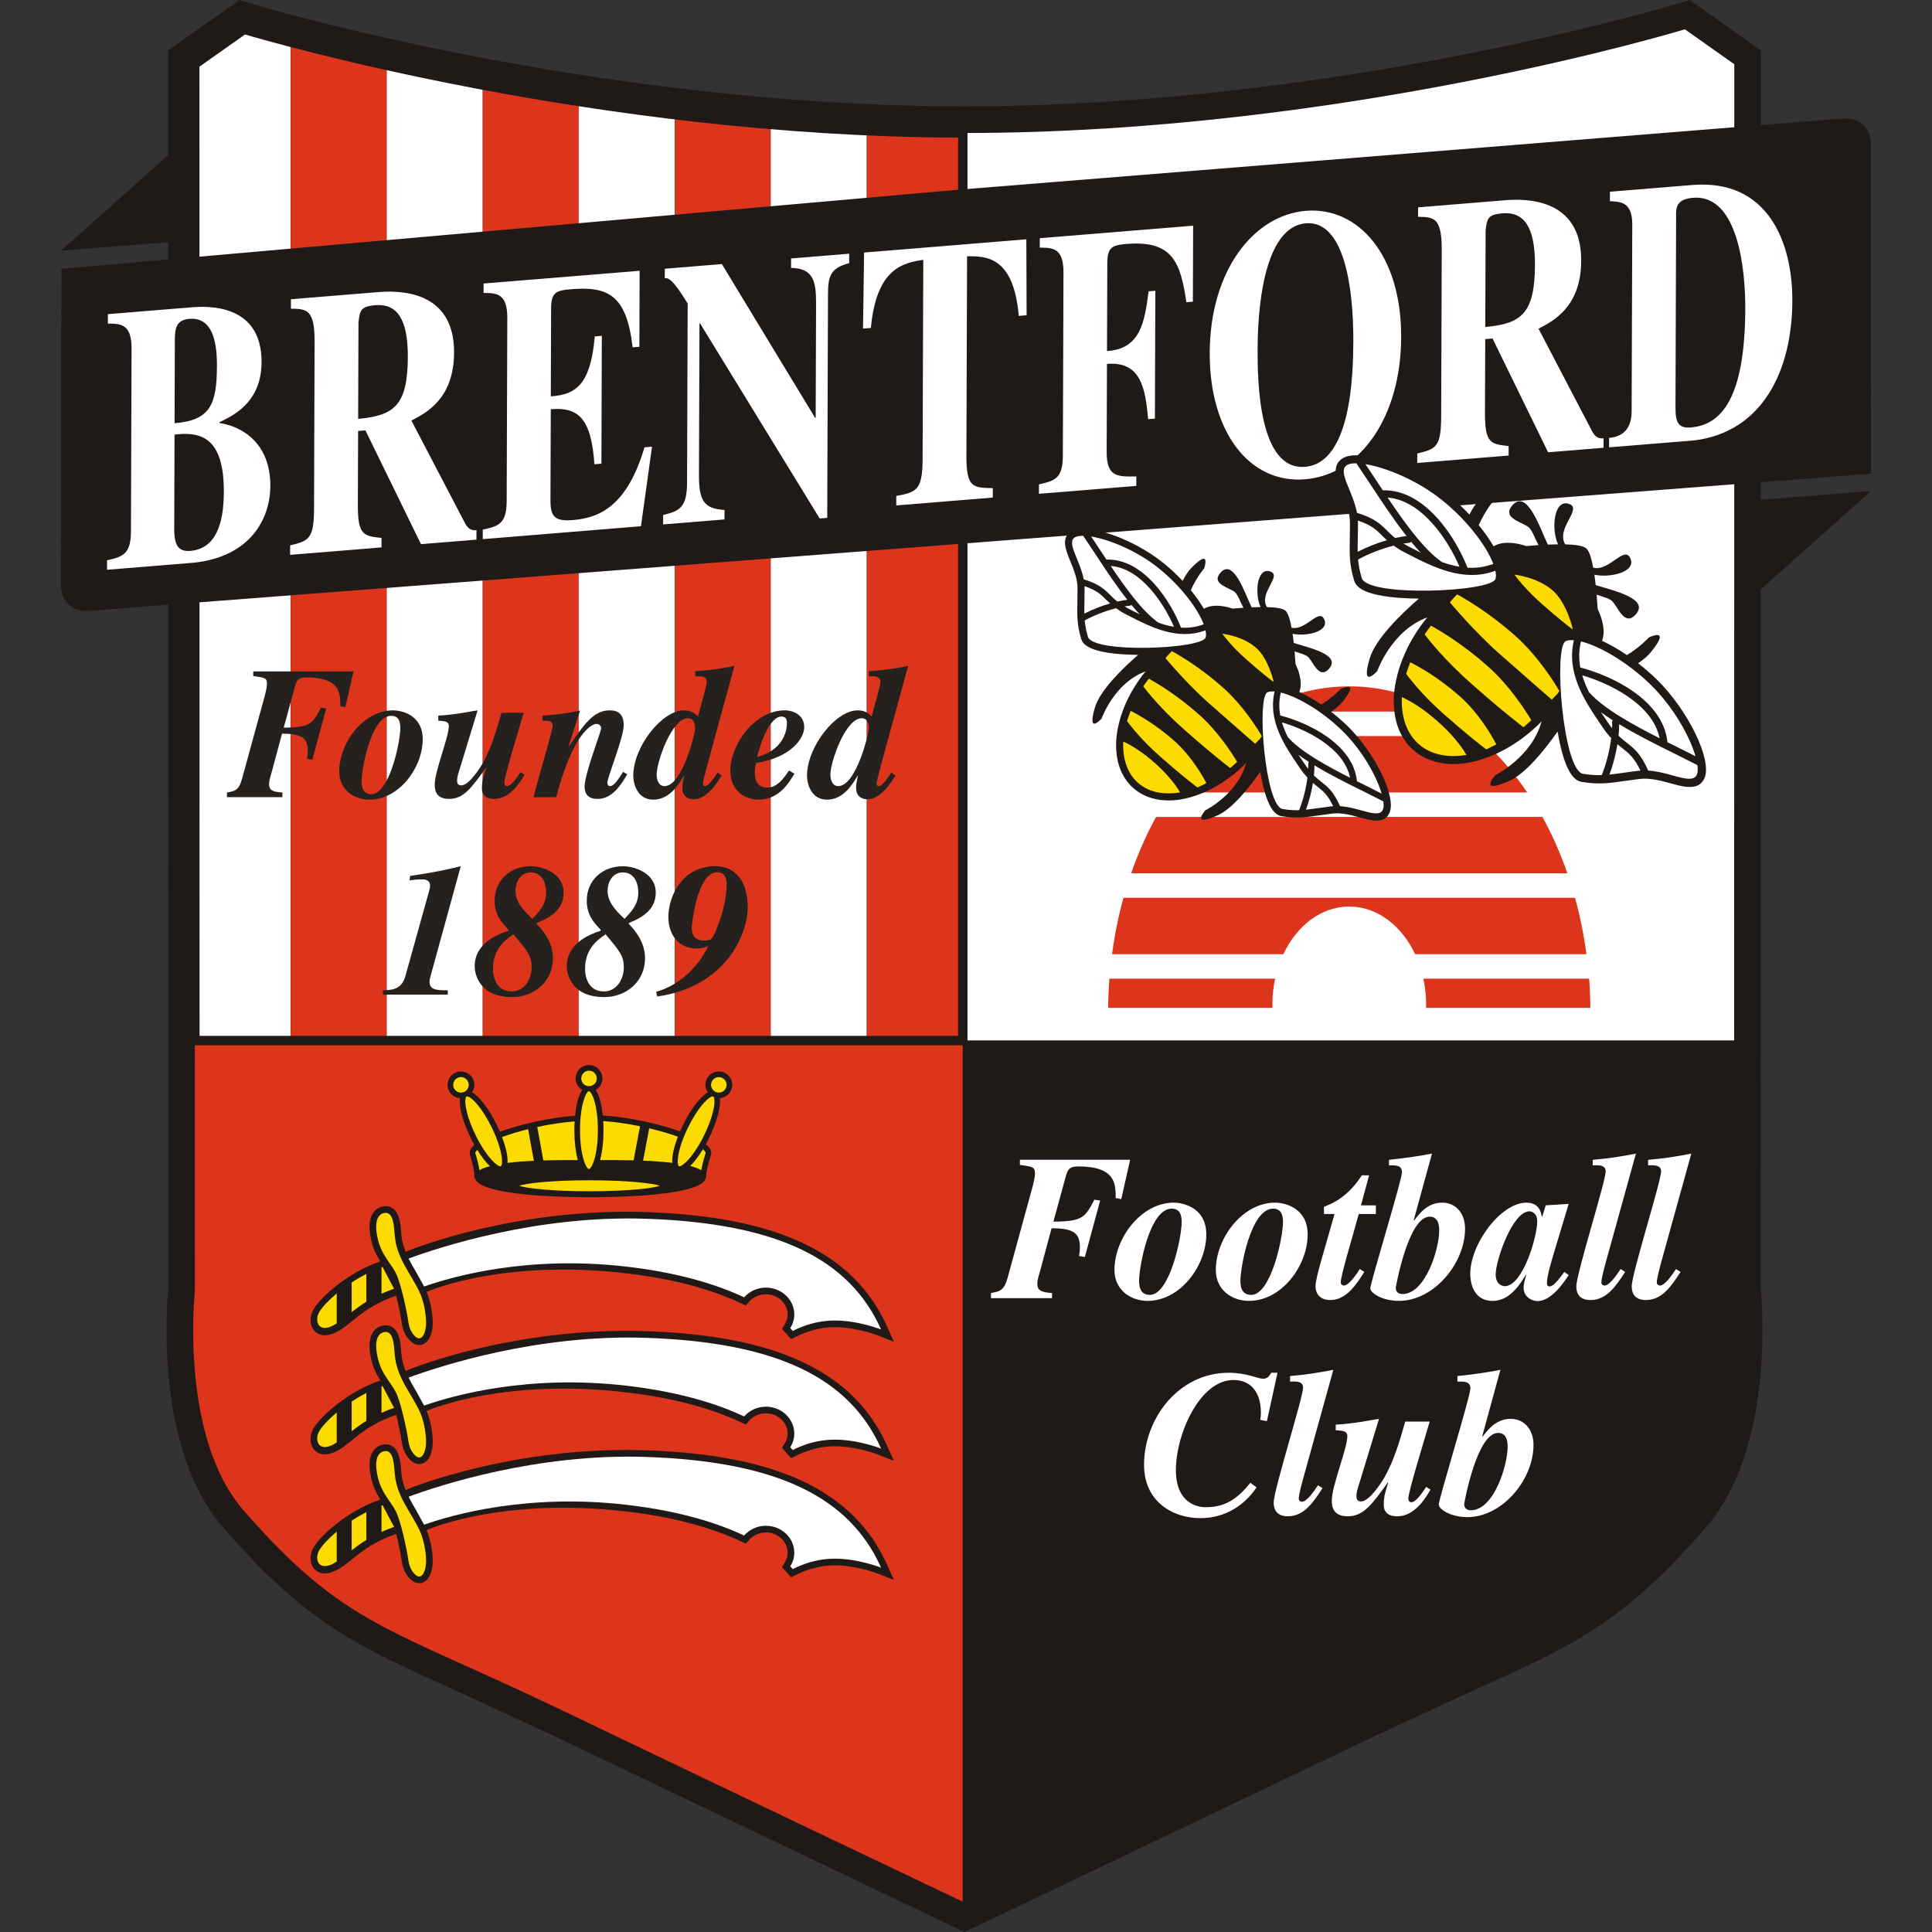 <?xml version="1.0" encoding="utf-8"?>
<!-- Generator: Adobe Illustrator 16.0.0, SVG Export Plug-In . SVG Version: 6.00 Build 0)  -->
<!DOCTYPE svg PUBLIC "-//W3C//DTD SVG 1.1//EN" "http://www.w3.org/Graphics/SVG/1.1/DTD/svg11.dtd">
<svg version="1.1" id="Layer_1" xmlns="http://www.w3.org/2000/svg" xmlns:xlink="http://www.w3.org/1999/xlink" x="0px" y="0px"
	 width="300px" height="300px" viewBox="0 0 300 300" enable-background="new 0 0 300 300" xml:space="preserve">
<rect x="0" y="0" width="300" height="300" fill="#333333" stroke="none"/>
<path fill="#1F1A17" d="M273.43,91.501l17.105-15.259l-17.105,1.356c0.006-37.842,0.012-69.766,0.012-69.766L262.357,0l-1.94,0.591
	c-0.522,0.16-52.847,15.916-110.648,15.921C91.967,16.507,39.643,0.751,39.122,0.591l-1.938-0.59L26.097,7.833
	c0,0,0,6.172,0.002,16.271L9.482,38.922l16.619-1.317c0.01,53.948,0.024,162.372,0.026,162.665c-0.07,0.678-0.275,2.975-0.275,6.332
	c0,8.164,1.265,22.029,8.954,30.781c12.972,14.762,20.17,18.004,35.947,25.114l14.756,6.819l64.24,30.685l1.815-0.854l62.461-29.828
	l14.759-6.819c15.772-7.11,22.977-10.354,35.944-25.114c7.69-8.752,8.951-22.648,8.951-30.814c0-3.338-0.203-5.625-0.27-6.299
	c0.001-0.207,0.007-56.959,0.014-108.771H273.43L273.43,91.501z"/>
<path fill="#DC351B" d="M30.257,161.586l0.006,38.877c0,0-2.479,22.66,7.65,34.188c15.738,17.916,22.251,17.916,49.386,30.938
	c25.793,12.382,58.982,28.179,62.202,29.711V161.587L30.257,161.586L30.257,161.586z"/>
<path fill="#FFFFFF" d="M269.303,9.977l-7.678-5.426c0,0-52.711,16.097-111.857,16.101c-0.09,0-0.176-0.002-0.266-0.002v140.937
	h119.775L269.303,9.977L269.303,9.977z"/>
<path fill="#1F1A17" d="M269.277,161.586H149.5v133.713c0.118,0.057,0.207,0.1,0.242,0.115v0.02c0,0,0.021-0.007,0.023-0.011
	c0.006,0.004,0.023,0.011,0.023,0.011v-0.02c1.008-0.482,35.708-16.992,62.444-29.826c27.136-13.021,33.646-13.021,49.389-30.938
	c10.129-11.526,7.646-34.188,7.646-34.188L269.277,161.586L269.277,161.586z"/>
<path fill="#DC351B" d="M224.006,110.498c-4.456-2.525-9.354-3.922-14.494-3.922c-5.139-0.002-10.035,1.396-14.496,3.922H224.006z"
	/>
<path fill="#DC351B" d="M237.15,123.055c-2.275-3.36-4.875-6.323-7.748-8.758h-39.785c-2.871,2.435-5.469,5.396-7.746,8.758H237.15
	L237.15,123.055z"/>
<path fill="#DC351B" d="M243.382,135.611c-1.083-3.1-2.368-6.043-3.878-8.759H179.52c-1.508,2.715-2.795,5.659-3.877,8.759H243.382
	L243.382,135.611z"/>
<path fill="#DC351B" d="M199.275,148.169c2.086-4.429,5.882-7.401,10.233-7.401c4.354,0,8.148,2.974,10.233,7.401h26.601
	c-0.403-3.02-0.997-5.948-1.774-8.757l-70.116-0.002c-0.779,2.811-1.37,5.74-1.774,8.759H199.275L199.275,148.169z"/>
<path fill="#DC351B" d="M198.002,151.966h-25.734c-0.113,1.497-0.181,3.009-0.192,4.539h25.521
	c-0.004-0.182-0.021-0.358-0.021-0.544C197.572,154.578,197.73,153.242,198.002,151.966L198.002,151.966L198.002,151.966z"/>
<path fill="#DC351B" d="M221.02,151.966c0.272,1.276,0.433,2.612,0.433,3.995c0,0.188-0.021,0.363-0.022,0.544h25.521
	c-0.013-1.53-0.079-3.042-0.191-4.539H221.02L221.02,151.966z"/>
<path fill="#FFFFFF" d="M37.913,4.551l-7.68,5.426l0.022,151.608H45.14V6.563C40.495,5.338,37.913,4.551,37.913,4.551L37.913,4.551
	L37.913,4.551z"/>
<path fill="#DC351B" d="M45.142,6.563v155.022h14.909V10.168C53.925,8.804,48.862,7.543,45.142,6.563L45.142,6.563L45.142,6.563z"/>
<path fill="#FFFFFF" d="M60.051,10.168v151.417h14.908V13.229C69.486,12.199,64.491,11.158,60.051,10.168L60.051,10.168
	L60.051,10.168z"/>
<path fill="#DC351B" d="M74.959,13.229v148.354h14.908V15.778C84.602,14.966,79.607,14.104,74.959,13.229L74.959,13.229
	L74.959,13.229z"/>
<path fill="#FFFFFF" d="M89.866,15.778v145.806h14.909V17.824C99.607,17.204,94.625,16.514,89.866,15.778L89.866,15.778
	L89.866,15.778z"/>
<path fill="#DC351B" d="M104.775,17.824v143.76h14.907V19.342C114.578,18.916,109.599,18.402,104.775,17.824L104.775,17.824
	L104.775,17.824z"/>
<path fill="#FFFFFF" d="M119.684,19.342v142.243h14.91V20.299C129.531,20.074,124.554,19.75,119.684,19.342L119.684,19.342
	L119.684,19.342z"/>
<path fill="#DC351B" d="M134.594,161.586H149.5V20.647c-5.027-0.004-10.002-0.132-14.906-0.35V161.586L134.594,161.586z"/>
<path fill="#FFFFFF" d="M168.456,195.189l-0.899-0.162c0.1-0.575,0.129-0.932,0.129-1.285c0-2.182-0.836-3.018-4.398-3.018
	l-1.732,6.455c-0.131,0.512-0.482,1.479-0.482,2.15c0,1.027,0.578,1.35,2.283,1.447v0.802h-9.477v-0.802
	c1.281-0.229,2.021-0.32,2.568-2.314l3.951-14.42c0.062-0.254,0.316-1.316,0.316-1.799c0-1.027-0.352-1.09-2.343-1.35v-0.803h17.116
	l-1.379,6.104l-0.866-0.162c0-2.182,0-4.91-5.813-4.91c-1.254,0-1.605,0.383-1.895,1.41l-1.963,7.162
	c4.562,0,4.947-0.705,6.361-3.403l0.898,0.129L168.456,195.189L168.456,195.189z"/>
<path fill="#FFFFFF" d="M181.951,187.676c0.836,0,1.542,0.449,1.542,2.055c0,2.406-1.862,11.34-4.945,11.34
	c-1.669,0-1.669-1.605-1.669-2.25C176.879,196.764,178.482,187.676,181.951,187.676L181.951,187.676L181.951,187.676z
	 M182.271,186.744c-5.072,0-9.219,5.521-9.219,10.469c0,3.081,2.506,4.787,5.141,4.787c5.139,0,9.121-5.525,9.121-10.312
	C187.314,187.386,183.493,186.744,182.271,186.744L182.271,186.744L182.271,186.744z"/>
<path fill="#FFFFFF" d="M197.689,187.676c0.832,0,1.537,0.449,1.537,2.055c0.002,2.406-1.859,11.34-4.944,11.34
	c-1.667,0-1.667-1.605-1.667-2.25C192.615,196.764,194.219,187.676,197.689,187.676z M198.008,186.744
	c-5.072,0-9.215,5.521-9.215,10.469c0,3.081,2.504,4.787,5.137,4.787c5.143,0,9.123-5.525,9.123-10.312
	C203.053,187.386,199.229,186.744,198.008,186.744L198.008,186.744L198.008,186.744z"/>
<path fill="#FFFFFF" d="M213.648,188.509h-2.664c-1.062,3.923-2.795,9.542-2.795,10.636c0,0.383,0.449,0.479,0.479,0.479
	c0.805,0,2.059-1.896,2.477-2.568l0.707,0.449c-1.189,1.861-2.765,4.367-5.27,4.367c-2.312,0-2.312-1.928-2.312-2.154
	c0-1.312,1.541-6.132,2.957-11.208h-1.64v-1.122c1.253-0.48,3.692-1.479,5.876-4.884h1.125l-1.254,4.66h2.312v1.346H213.648z"/>
<path fill="#FFFFFF" d="M223.48,191.111c0,2.729-2.092,9.826-5.721,9.826c-0.16,0-1.025,0-1.025-0.998
	c0-0.027,1.927-11.016,5.267-11.016C223.48,188.926,223.48,190.562,223.48,191.111L223.48,191.111L223.48,191.111z M215.675,180.959
	c1.093-0.029,2.022-0.029,2.022,1.062c0,1.223-4.913,17.117-4.913,18.049c0,0.643,1.733,1.929,4.462,1.929
	c5.365,0,10.248-5.78,10.248-11.208c0-2.506-1.545-4.047-3.535-4.047c-2.021,0-3.275,1.281-4.366,2.76l-0.065-0.066l2.828-10.308
	c-2.344,0.45-4.305,0.706-6.681,0.966V180.959L215.675,180.959z"/>
<path fill="#FFFFFF" d="M233.658,199.717c-0.449,0-1.414-0.352-1.414-1.83c0-2.084,2.568-9.793,5.268-9.793
	c0.289,0,1.188,0.225,1.188,1.572C238.7,192.043,236.451,199.717,233.658,199.717L233.658,199.717L233.658,199.717z
	 M242.908,197.504c-0.807,1.09-1.67,2.248-2.282,2.248c-0.126,0-0.415-0.035-0.415-0.48c0-1.155,0.641-3.244,1.09-4.756l2.282-7.578
	l-3.563,0.227l-0.547,1.766h-0.062c-0.129-0.803-0.482-2.183-2.41-2.183c-3.916,0-8.703,6.358-8.703,11.079
	c0,1.059,0.32,4.176,3.502,4.176c2.662,0,4.301-2.667,5.137-4.079l0.064-0.034c-0.254,0.936-0.418,1.51-0.418,2.026
	c0.001,1.669,1.543,2.119,2.152,2.119c1.955,0,3.789-2.378,4.852-4.05L242.908,197.504L242.908,197.504z"/>
<path fill="#FFFFFF" d="M252.354,197.504c-1.412,2.15-2.826,4.366-5.397,4.366c-2.181,0-2.183-1.7-2.183-2.153
	c0.002-1.924,4.559-16.312,4.559-17.818c0-1-1.057-1-2.021-0.938v-0.862c2.569-0.228,4.176-0.479,6.713-0.966l-4.657,16.8
	c-0.193,0.705-0.707,2.567-0.707,3.213c0.002,0.416,0.45,0.479,0.481,0.479c0.771,0,1.862-1.605,2.504-2.566L252.354,197.504
	L252.354,197.504z"/>
<path fill="#FFFFFF" d="M260.957,197.504c-1.412,2.15-2.826,4.366-5.393,4.366c-2.188,0-2.188-1.7-2.188-2.153
	c0-1.924,4.562-16.312,4.562-17.818c0-1-1.062-1-2.023-0.938v-0.862c2.568-0.228,4.176-0.479,6.712-0.966l-4.657,16.8
	c-0.191,0.705-0.705,2.567-0.705,3.213c0,0.416,0.45,0.479,0.48,0.479c0.771,0,1.863-1.605,2.503-2.566L260.957,197.504
	L260.957,197.504z"/>
<path fill="#FFFFFF" d="M196.723,220.671l-1.027-0.188c0.062-0.354,0.096-0.74,0.096-1.094c0-3.111-1.477-5.105-4.271-5.105
	c-5.17,0-8.928,8.316-8.928,14.004c0,5.75,4.174,5.75,4.623,5.75c2.538,0,4.594-0.838,6.938-3.791l0.965,0.703
	c-1.639,2.477-4.561,4.787-8.735,4.787c-4.174,0-8.737-2.473-8.737-8.287c0-7.129,5.332-14.289,13.141-14.289
	c2.76,0,4.558,0.931,5.326,0.931c0.709,0,0.968-0.417,1.287-0.931h0.968L196.723,220.671L196.723,220.671z"/>
<path fill="#FFFFFF" d="M205.363,231.076c-1.414,2.152-2.826,4.371-5.398,4.371c-2.184,0-2.184-1.703-2.184-2.152
	c0-1.928,4.561-16.312,4.561-17.826c0-0.994-1.061-0.994-2.021-0.928v-0.869c2.568-0.223,4.176-0.482,6.715-0.964l-4.656,16.798
	c-0.193,0.707-0.71,2.568-0.71,3.21c0,0.419,0.45,0.479,0.483,0.479c0.77,0,1.863-1.604,2.505-2.566L205.363,231.076
	L205.363,231.076z"/>
<path fill="#FFFFFF" d="M222.125,231.305c-0.607,1.094-2.408,4.145-5.104,4.145c-0.484,0-2.154,0-2.154-1.799
	c0-1.383,0.387-2.475,0.705-3.437l-0.063-0.034c-2.438,3.406-3.788,5.27-6.229,5.27c-2.473,0-2.473-1.768-2.473-2.506
	c0-2.217,2.409-8.062,2.409-9.924c0-0.834-0.709-0.867-1.801-0.933v-0.868c2.856-0.128,6.265-0.867,6.715-0.898l-3.021,9.896
	c-0.389,1.222-0.481,1.571-0.481,2.151c0,0.607,0.32,0.771,0.739,0.771c1.283,0,3.24-3.051,3.66-3.826
	c1.443-2.602,2.185-5.139,3.18-8.568h3.791c-0.645,2.246-3.312,10.885-3.312,11.913c0,0.544,0.321,0.61,0.484,0.61
	c0.77,0,1.99-1.93,2.279-2.379L222.125,231.305L222.125,231.305z"/>
<path fill="#FFFFFF" d="M234.107,224.688c0,2.729-2.088,9.826-5.721,9.826c-0.158,0-1.025,0-1.025-0.996
	c0-0.029,1.926-11.014,5.268-11.014C234.107,222.505,234.107,224.141,234.107,224.688L234.107,224.688z M226.301,214.539
	c1.092-0.031,2.023-0.031,2.023,1.061c0.001,1.221-4.912,17.116-4.912,18.049c0,0.646,1.732,1.928,4.463,1.928
	c5.365,0,10.247-5.779,10.247-11.207c0-2.508-1.544-4.049-3.534-4.049c-2.023,0-3.275,1.281-4.367,2.763l-0.062-0.063l2.822-10.31
	c-2.342,0.45-4.305,0.71-6.682,0.964L226.301,214.539L226.301,214.539z"/>
<path fill="#25211E" d="M48.495,117.979l-0.818-0.146c0.088-0.525,0.117-0.847,0.117-1.168c0-1.986-0.76-2.744-4-2.744l-1.577,5.867
	c-0.117,0.469-0.438,1.345-0.438,1.957c0,0.934,0.523,1.227,2.072,1.313v0.729h-8.613v-0.729c1.169-0.205,1.839-0.293,2.337-2.102
	l3.592-13.109c0.059-0.233,0.289-1.199,0.289-1.637c0-0.934-0.319-0.992-2.131-1.225v-0.73h15.562l-1.254,5.547l-0.789-0.146
	c0-1.984,0-4.468-5.284-4.468c-1.14,0-1.461,0.351-1.724,1.285l-1.781,6.512c4.146,0,4.496-0.643,5.781-3.096l0.818,0.117
	L48.495,117.979L48.495,117.979z"/>
<path fill="#25211E" d="M60.762,111.147c0.761,0,1.402,0.408,1.402,1.867c0,2.191-1.695,10.31-4.497,10.31
	c-1.518,0-1.518-1.461-1.518-2.045C56.149,119.41,57.608,111.147,60.762,111.147L60.762,111.147L60.762,111.147z M61.055,110.301
	c-4.613,0-8.38,5.021-8.38,9.519c0,2.805,2.277,4.351,4.672,4.351c4.67,0,8.292-5.021,8.292-9.372
	C65.639,110.885,62.164,110.301,61.055,110.301L61.055,110.301z"/>
<path fill="#25211E" d="M81.434,120.286c-0.555,0.993-2.188,3.767-4.642,3.767c-0.438,0-1.958,0-1.958-1.635
	c0-1.255,0.352-2.248,0.643-3.123l-0.058-0.031c-2.218,3.097-3.446,4.789-5.665,4.789c-2.248,0-2.248-1.604-2.248-2.276
	c0-2.015,2.19-7.328,2.19-9.021c0-0.76-0.645-0.789-1.636-0.848v-0.789c2.6-0.115,5.693-0.787,6.103-0.816l-2.745,8.994
	c-0.348,1.107-0.438,1.43-0.438,1.955c0,0.555,0.293,0.7,0.672,0.7c1.167-0.001,2.949-2.774,3.328-3.477
	c1.312-2.362,1.984-4.668,2.891-7.795h3.445c-0.584,2.045-3.008,9.897-3.008,10.834c0,0.495,0.291,0.553,0.438,0.553
	c0.699,0,1.809-1.75,2.073-2.159L81.434,120.286z"/>
<path fill="#25211E" d="M97.403,120.228c-0.936,1.577-2.307,3.825-4.583,3.825c-0.47,0-2.043,0-2.043-1.896
	c0-2.072,2.567-8.467,2.567-9.109c0-0.35-0.35-0.641-0.729-0.641c-0.729-0.001-3.68,1.459-6.248,11.386h-3.533
	c1.489-5.577,2.979-10.396,2.979-11.124c0-0.76-0.79-0.76-1.577-0.76v-0.789c0.643,0,3.532-0.26,5.839-0.787l-1.751,5.431
	l0.088,0.059c2.102-3.095,3.679-5.519,6.218-5.519c0.7,0,2.22,0.06,2.22,2.308c0,1.897-2.541,8.088-2.541,8.936
	c0,0.263,0.118,0.523,0.438,0.523c0.583,0,1.255-1.052,2.015-2.218L97.403,120.228L97.403,120.228z"/>
<path fill="#25211E" d="M101.958,120.346c0-2.045,2.337-8.816,4.875-8.816c1.081,0,1.112,1.343,1.112,1.517
	c0,0.848-1.986,9.021-4.761,9.021C102.016,122.065,101.958,120.492,101.958,120.346L101.958,120.346L101.958,120.346z
	 M111.42,119.965c-0.148,0.263-1.316,2.103-1.929,2.103c-0.292,0-0.352-0.263-0.352-0.407c0-0.438,1.373-5.401,1.666-6.452
	l3.24-11.825c-1.021,0.233-2.365,0.557-6.102,0.848v0.788h0.611c0.643,0,1.196,0.175,1.196,0.875c0,0.438-0.73,2.948-1.371,5.372
	c-0.41-0.407-0.934-0.964-2.19-0.964c-3.387,0-7.854,5.637-7.854,10.161c0,1.284,0.671,3.707,3.095,3.707
	c2.513,0,3.912-2.274,4.758-3.707l0.06-0.028c-0.202,0.904-0.291,1.431-0.291,1.898c0,1.779,1.547,1.779,1.751,1.779
	c2.044,0,3.651-2.539,4.351-3.678L111.42,119.965L111.42,119.965z"/>
<path fill="#25211E" d="M121.346,111.264c0.848,0,0.848,0.73,0.848,0.994c0,1.519-0.788,4.263-4.613,5.285
	C118.046,115.41,119.536,111.265,121.346,111.264L121.346,111.264L121.346,111.264z M122.514,119.646
	c-0.729,1.078-1.78,2.655-3.356,2.655c-0.584,0-1.956-0.087-1.956-2.394c0-0.557,0.059-0.905,0.175-1.434
	c5.635-0.875,7.503-3.938,7.503-5.546c0-2.101-1.986-2.628-3.007-2.628c-4.76,0-8.467,5.402-8.467,9.373
	c0,3.271,2.453,4.495,4.379,4.495c3.153,0,4.671-2.54,5.576-4.028L122.514,119.646L122.514,119.646z"/>
<path fill="#25211E" d="M128.938,120.346c0-2.045,2.336-8.816,4.875-8.816c1.08,0,1.109,1.343,1.109,1.517
	c0,0.848-1.986,9.021-4.76,9.021C128.995,122.065,128.938,120.492,128.938,120.346L128.938,120.346L128.938,120.346z
	 M138.396,119.965c-0.146,0.263-1.314,2.103-1.929,2.103c-0.291,0-0.351-0.263-0.351-0.407c0.001-0.438,1.372-5.401,1.665-6.452
	l3.239-11.825c-1.021,0.233-2.364,0.557-6.102,0.848v0.788h0.614c0.642,0,1.196,0.175,1.196,0.875c0,0.438-0.729,2.948-1.373,5.372
	c-0.408-0.407-0.935-0.964-2.189-0.964c-3.388,0-7.854,5.637-7.854,10.161c0,1.284,0.672,3.707,3.095,3.707
	c2.511,0,3.911-2.274,4.759-3.707l0.06-0.028c-0.205,0.904-0.294,1.431-0.294,1.898c0,1.779,1.549,1.779,1.752,1.779
	c2.045,0,3.65-2.539,4.353-3.678L138.396,119.965L138.396,119.965z"/>
<path fill="#25211E" d="M59.461,153.775c1.312-0.031,2.889-0.088,3.473-2.162l3.738-13.399c0.057-0.204,0.116-0.438,0.116-0.644
	c0-1.021-0.964-1.021-1.226-1.021c-0.584-0.001-1.372,0.059-1.957,0.145l0.06-0.672c4.292-0.643,5.956-1.051,7.883-1.518
	l-4.496,16.35c-0.352,1.285-0.352,1.285-0.352,1.578c0,1.256,0.992,1.344,2.832,1.344v0.673H59.461V153.775L59.461,153.775z"/>
<path fill="#25211E" d="M76.541,150.447c0-2.774,1.488-4.232,3.183-5.371c2.219,2.626,2.831,3.387,2.831,5.137
	c0,1.84-1.108,3.736-3.095,3.736C77.066,153.949,76.541,151.73,76.541,150.447L76.541,150.447L76.541,150.447z M73.708,150.065
	c0,0.937,0.526,4.759,5.812,4.759c3.416,0,6.334-2.393,6.334-6.041c0-2.628-1.723-4.468-2.512-5.314v-0.146
	c2.249-0.904,4.176-2.16,4.176-4.699c0-3.182-3.502-4.117-5.08-4.117c-3.211,0-5.635,2.188-5.635,5.372
	c0,2.249,1.199,3.474,2.16,4.497v0.145C77.504,145.016,73.708,146.332,73.708,150.065L73.708,150.065L73.708,150.065z
	 M80.044,138.301c0-1.225,0.671-2.832,2.394-2.832c1.373,0,2.365,1.109,2.365,3.154c0,1.868-1.108,2.978-2.132,4.059
	C81.27,141.367,80.044,140.083,80.044,138.301L80.044,138.301z"/>
<path fill="#25211E" d="M90.847,150.447c0-2.774,1.489-4.232,3.184-5.371c2.221,2.626,2.834,3.387,2.834,5.137
	c0,1.84-1.113,3.736-3.099,3.736C91.371,153.949,90.847,151.73,90.847,150.447L90.847,150.447L90.847,150.447z M88.014,150.065
	c0,0.937,0.527,4.759,5.812,4.759c3.414,0,6.334-2.393,6.334-6.041c0-2.628-1.721-4.468-2.51-5.314v-0.146
	c2.248-0.904,4.174-2.16,4.174-4.699c0-3.182-3.503-4.117-5.078-4.117c-3.214,0-5.637,2.188-5.637,5.372
	c0,2.249,1.196,3.474,2.161,4.497v0.145C91.812,145.016,88.014,146.332,88.014,150.065L88.014,150.065L88.014,150.065z
	 M94.35,138.301c0-1.225,0.672-2.832,2.396-2.832c1.369,0,2.363,1.109,2.363,3.154c0,1.868-1.109,2.978-2.132,4.059
	C95.578,141.367,94.35,140.083,94.35,138.301L94.35,138.301L94.35,138.301z"/>
<path fill="#25211E" d="M112.832,137.659c0,0.087-0.087,2.804-1.256,5.779c-0.935,2.454-0.992,2.601-2.277,2.601
	c-0.437,0-1.896,0-1.896-2.044c0,0,0.759-8.555,3.941-8.555C112.832,135.44,112.832,136.813,112.832,137.659L112.832,137.659
	L112.832,137.659z M102.059,154.736c10.513-1.486,14.045-9.518,14.045-13.896c0-3.854-1.811-6.336-5.022-6.336
	c-5.051,0-7.299,4.525-7.299,7.912c0,2.89,1.752,4.875,4.408,4.875c0.788,0,1.256-0.174,1.78-0.408
	c-1.576,3.416-4.673,6.189-8.088,7.123L102.059,154.736L102.059,154.736z"/>
<path fill="#1F1A17" d="M290.535,73.555L13.589,94.867c-1.133,0.086-2.164-0.304-2.913-0.998c-0.748-0.694-1.212-1.693-1.212-2.832
	l0.071-49.293l139.162-12.277l137.678-11.085c1.136-0.091,2.167,0.292,2.916,0.982c0.746,0.69,1.211,1.688,1.211,2.825
	L290.535,73.555L290.535,73.555z"/>
<path fill="#1F1A17" d="M37.491,3.954L29.504,9.6l0.022,152.714H150.23V19.919l-0.73-0.002C91.258,19.865,38.65,4.012,38.126,3.853
	l-0.343-0.104L37.491,3.954L37.491,3.954z M38.046,5.352c3.576,1.064,54.352,15.837,110.727,16.015c0,1.413,0,138.051,0,139.484
	c-1.436,0-116.354,0-117.784,0c-0.002-1.438-0.023-149.748-0.023-150.495C31.509,9.969,37.532,5.713,38.046,5.352L38.046,5.352
	L38.046,5.352z"/>
<path fill="#FFFFFF" d="M27.102,67.483l1.264-0.104c2.728-0.046,6.42,0.533,6.392,8.931c-0.012,3.582-0.577,8.853-5.196,9.229
	c-1.763,0.143-2.516-0.734-2.506-3.377L27.102,67.483L27.102,67.483z M27.151,52.569c0.047-1.354,0.094-2.885,2.235-3.059
	c3.401-0.276,4.313,3.111,4.302,7.223c-0.021,5.988-0.953,8.529-6.58,8.987L27.151,52.569L27.151,52.569z M16.622,88.473
	l13.521-1.102c8.86-0.959,11.819-6.953,11.836-11.885c0.022-6.693-4.375-9.271-7.901-9.804l0.003-0.117
	c1.766-0.907,6.516-2.82,6.536-9.338c0.03-9.16-8.534-8.697-10.885-8.506L16.754,48.78l-0.005,1.468
	c1.931,0.019,3.693-0.008,3.682,3.867l-0.096,28.418c-0.012,3.582-1.354,3.926-3.71,4.471L16.622,88.473L16.622,88.473z"/>
<path fill="#FFFFFF" d="M55.665,50.07c0.215-1.839,0.301-2.49,2.61-2.681c3.36-0.272,5.073,2.111,5.053,8.042
	c-0.023,7.634-2.213,9.104-7.715,9.609L55.665,50.07L55.665,50.07z M73.985,82.328c-0.505,0.041-1.134,0.035-1.719-0.976
	l-8.383-16.047c2.271-1.182,6.602-3.354,6.625-10.576c0.033-9.864-8.867-9.607-11.807-9.368l-13.523,1.102l-0.003,1.467
	c2.394,0.041,3.693,0.054,3.676,5.103l-0.086,25.953c-0.016,4.755-0.854,5-3.713,5.702l-0.006,1.468l14.195-1.157l0.002-1.468
	c-2.771-0.302-3.691-0.402-3.675-5.1l0.038-11.511l1.135-0.092l8.628,17.67l8.609-0.703L73.985,82.328L73.985,82.328z"/>
<path fill="#FFFFFF" d="M75.092,44.022l24.229-1.976l-0.039,11.802l-1.05,0.086c-0.938-8.258-3.915-9.482-9.583-9.021
	c-2.31,0.188-3.066,0.484-3.075,3.009L85.53,61.544c4.029-0.27,6.177-1.97,6.83-9.303l1.092-0.088l-0.065,19.846l-1.091,0.089
	c-0.479-7.298-2.615-8.886-6.771-8.546l-0.05,14.208c-0.007,2.584,0.788,3.224,3.518,3.001c4.115-0.334,8.404-2.211,11.08-11.293
	l1.173-0.096l-1.72,12.35l-24.564,2.002l0.006-1.469c2.396-0.547,3.696-0.828,3.709-4.47l0.096-28.417
	c0.014-3.875-1.75-3.851-3.684-3.868L75.092,44.022L75.092,44.022z"/>
<path fill="#FFFFFF" d="M102.975,79.967c2.521-0.617,3.697-1.123,3.711-5l0.095-27.831c-2.338-3.859-3.011-3.979-3.559-3.937
	l0.009-1.468l8.859-0.725l14.484,23.885l0.085-0.006l0.06-17.791c0.013-3.523-0.483-5.42-3.885-5.496l0.005-1.467l9.026-0.735
	l-0.004,1.469c-3.025,0.772-3.281,2.146-3.291,4.964l-0.116,34.583l-1.175,0.097l-18.58-30.3l-0.084,0.006l-0.08,23.486
	c-0.015,4.227,0.865,5.271,3.971,5.485l-0.006,1.471l-9.53,0.775L102.975,79.967L102.975,79.967z"/>
<path fill="#FFFFFF" d="M154.159,77.261l-14.991,1.223l0.004-1.468c3.066-0.604,4.074-0.803,4.091-5.733l0.104-30.942
	c-2.941,0.474-7.268,1.12-8.137,10.583l-1.22,0.1l0.166-11.812l25.194-2.055l0.042,11.795l-1.217,0.101
	c-0.807-9.327-5.131-9.267-8.028-9.267l-0.104,30.942c-0.017,4.991,0.99,5.026,4.098,5.066L154.159,77.261L154.159,77.261z"/>
<path fill="#FFFFFF" d="M161.457,36.984l23.812-1.939l-0.041,11.8l-1.008,0.084c-0.904-6.031-2.022-9.639-9.246-9.05
	c-2.269,0.187-3.024,0.481-3.033,3.007l-0.047,13.621c5.207-0.308,5.852-4.525,6.457-9.271l1.049-0.084l-0.068,19.845l-1.049,0.085
	c-0.444-4.776-1.104-9.008-6.395-8.576l-0.046,13.68c-0.012,3.875,1.666,3.855,4.604,3.793l-0.004,1.469l-15.117,1.23l0.004-1.467
	c2.396-0.549,3.699-0.83,3.709-4.471l0.098-28.418c0.012-3.875-1.709-3.854-3.682-3.867L161.457,36.984L161.457,36.984z"/>
<path fill="#FFFFFF" d="M202.775,34.674c5.877-0.479,7.396,9.729,7.369,18.301c-0.02,5.108-0.316,18.927-7.498,19.514
	c-7.18,0.584-7.385-13.192-7.367-18.302C195.309,45.613,196.896,35.153,202.775,34.674L202.775,34.674L202.775,34.674z
	 M202.781,32.736c-8.104,0.659-14.893,9.255-14.936,22.055c-0.043,12.33,6.188,20.335,14.795,19.633
	c8.607-0.701,14.895-9.726,14.934-22.055C217.619,39.568,210.885,32.076,202.781,32.736L202.781,32.736L202.781,32.736z"/>
<path fill="#FFFFFF" d="M230.686,35.803c0.215-1.838,0.301-2.487,2.609-2.678c3.359-0.274,5.073,2.11,5.053,8.04
	c-0.025,7.634-2.211,9.104-7.715,9.61L230.686,35.803L230.686,35.803z M249.004,68.063c-0.504,0.038-1.134,0.032-1.718-0.976
	l-8.384-16.047c2.271-1.184,6.603-3.356,6.627-10.578c0.031-9.863-8.869-9.606-11.809-9.369l-13.521,1.104l-0.004,1.467
	c2.394,0.04,3.693,0.053,3.679,5.102l-0.089,25.952c-0.016,4.755-0.855,4.999-3.711,5.702l-0.006,1.469l14.191-1.155l0.004-1.47
	c-2.77-0.303-3.689-0.403-3.676-5.102l0.038-11.508l1.134-0.094l8.631,17.671l8.607-0.702L249.004,68.063L249.004,68.063z"/>
<path fill="#FFFFFF" d="M260.266,33.687c-0.037-1.289-0.076-2.752,2.612-2.973c7.224-0.589,8.146,11.839,8.129,17.182
	c-0.048,14.033-3.757,18.094-8.459,18.477c-2.013,0.165-2.391-0.861-2.38-3.21L260.266,33.687L260.266,33.687z M249.857,69.461
	l13.271-1.082c10.583-1.334,15.148-10.861,15.188-21.667c0.029-9.04-3.76-18.946-15.52-17.987l-12.805,1.044l-0.006,1.467
	c1.637,0.104,3.484,0.069,3.473,3.65l-0.098,28.948c-0.006,2.172-0.854,3.942-3.5,4.158L249.857,69.461L249.857,69.461z"/>
<path fill="#1F1A17" d="M264.684,120.799c1.203-2.824-2.572-10.565-7.48-15.347c-0.906-0.882-1.865-1.704-2.84-2.461
	c0.799-0.547,1.488-1.118,1.977-1.719c3.303-4.053-0.307-2.287-0.307-2.287s-1.295,1.442-3.401,2.737
	c-1.317-0.896-2.632-1.641-3.874-2.22c0.502-1.283,0.234-3.039-0.674-4.939c-0.044-0.731-0.098-1.477-0.162-2.219
	c0.883,0.291,1.878,0.547,2.338,0.938c0.879,0.741,1.903,3.959,3.596,2.276c2.564-2.553-3.248-3.821-6.074-4.701
	c-0.064-0.559-0.129-1.104-0.205-1.619c2.404,0.525,6.465-0.394,5.613-2.473c-0.914-2.227-3.25,1.996-5.793,1.398
	c-0.271-1.476-0.623-2.604-1.082-3.008c-0.461-0.408-1.681-0.586-3.268-0.627c-1.548-2.528,2.924-5.646,0.473-6.318
	c-2.312-0.633-2.633,4.123-1.59,6.312c-0.506,0.005-1.035,0.018-1.584,0.041c-1.189-2.422-3.268-8.987-5.632-5.943
	c-1.463,1.884,1.854,2.511,2.699,3.29c0.537,0.501,0.978,1.816,1.485,2.733c-0.635,0.046-1.271,0.093-1.899,0.146
	c-2.056-0.678-3.878-0.695-5.073,0.046c-0.623-1.062-1.402-2.175-2.316-3.29c1.037-2.332,2.363-3.854,2.363-3.854
	s1.312-3.793-2.307-0.024c-0.549,0.569-1.041,1.351-1.496,2.233c-1.053-1.117-2.222-2.209-3.471-3.213
	c-5.342-4.291-13.484-7.097-16.143-5.561c-1.926,1.111-1.014,3.334-0.213,5.295c0.6,1.457,1.273,3.109,1.278,4.711l-0.026,2.426
	c-0.051,2.435-0.08,4.04,0.658,6.539c0.201,0.686,0.834,2.762,10.062,2.857c-2.971,2.586-6.729,6.311-7.613,9.246
	c-1.504,5.004,1.158,1.998,1.158,1.998s2.195-6.283,7.756-8.322c-1.479,1.801-2.633,3.709-3.482,5.627
	c-0.479,1.081-0.863,2.163-1.138,3.229c-0.298,1.138-0.487,2.259-0.552,3.339c-0.19,3.388,0.764,6.402,2.996,8.379
	c2.135,1.886,5.066,2.513,8.235,2.037c1.201-0.182,2.442-0.54,3.685-1.028c1.029-0.408,2.062-0.918,3.08-1.527
	c1.715-1.032,3.392-2.326,4.935-3.904c-1.499,5.531-7.217,8.366-7.217,8.366s-2.661,3.007,2.124,0.905
	c2.535-1.113,5.418-4.633,7.578-7.707c1.242,7.381,3.133,7.717,3.789,7.826c2.562,0.429,4.158,0.205,6.565-0.141l2.403-0.321
	c1.593-0.193,3.314,0.279,4.834,0.694C261.499,122.209,263.816,122.842,264.684,120.799L264.684,120.799L264.684,120.799z"/>
<path fill="#FCDB00" d="M217.684,108.252c-0.146,3.08,0.766,5.658,2.584,7.271c2.256,1.993,5.176,2.046,7.229,1.739
	c0.064-0.012,0.139-0.034,0.205-0.045c-0.852-1.519-2.444-3.416-4.496-5.231C221.241,110.25,219.264,108.944,217.684,108.252
	L217.684,108.252L217.684,108.252z"/>
<path fill="#FCDB00" d="M218.977,102.832l-0.631,1.796c0.818,1.114,2.711,3.487,5.834,6.249c3.475,3.076,5.795,4.877,6.59,5.478
	c0.047-0.019,0.09-0.029,0.137-0.047l1.443-0.717c-0.629-1.203-2.652-4.804-5.703-7.501
	C223.324,105.147,220.182,103.438,218.977,102.832L218.977,102.832L218.977,102.832z"/>
<path fill="#FCDB00" d="M235.16,89.226c0.591,0.803,1.955,2.514,4.201,4.501c2.504,2.214,4.174,3.511,4.744,3.941
	c0.035-0.012,0.062-0.021,0.1-0.033c0,0-0.872-3.976-3.068-5.916C238.746,89.601,235.16,89.226,235.16,89.226L235.16,89.226
	L235.16,89.226z"/>
<path fill="#FCDB00" d="M230.973,103.412c-3.82-3.383-7.352-5.476-8.771-6.258c-0.344,0.441-0.672,0.896-0.98,1.356
	c0.682,0.914,3.068,3.955,7.285,7.688c5.004,4.429,7.979,6.671,8.045,6.723c0.426-0.346,0.832-0.708,1.232-1.084
	C236.925,110.394,234.441,106.481,230.973,103.412L230.973,103.412L230.973,103.412z"/>
<path fill="#FCDB00" d="M240.957,108.639l0.859-0.881l0.32-0.46c-0.697-1.206-3.264-5.4-6.943-8.657
	c-3.982-3.524-7.65-5.649-8.943-6.35l-0.8,0.858l-0.312,0.384c0,0,3.713,4.463,7.592,7.894
	C236.657,104.902,240.957,108.639,240.957,108.639L240.957,108.639z"/>
<path fill="#FFFFFF" d="M223.838,87.229c0.018,0.009,0.023,0.024,0.034,0.035c0.907,0.336,1.829,0.58,2.755,0.738
	c-1.658-3.918-5.744-10.329-11.156-10.737C218.044,81.106,221.1,85.334,223.838,87.229L223.838,87.229z"/>
<path fill="#FFFFFF" d="M213.723,74.627c0.318,0.487,0.654,0.998,1,1.516c0.012,0.002,0.012-0.01,0.021-0.009
	c6.611-0.15,11.354,7.464,13.125,12.016c1.318,0.082,2.656-0.078,4.014-0.589c-1.027-2.697-3.957-6.683-7.965-9.903
	c-3.869-3.11-8.738-5.074-11.898-5.583L213.723,74.627z"/>
<path fill="#FFFFFF" d="M217.919,84.401c0.233,0.141,0.452,0.273,0.729,0.419l0.229,0.116c0.572,0.297,1.146,0.593,1.729,0.881
	c-0.498-0.522-0.994-1.082-1.484-1.676c-0.077,0.06-0.148,0.125-0.254,0.135C218.562,84.305,218.246,84.348,217.919,84.401
	L217.919,84.401L217.919,84.401z"/>
<path fill="#FFFFFF" d="M232.216,89.896c0.104-0.33,0.089-0.767-0.013-1.271c-4.969,1.848-9.662-0.563-13.83-2.713l-0.227-0.119
	c-0.719-0.369-1.258-0.722-1.734-1.068c-1.893,0.48-3.921,1.261-5.527,2.161c0.082,0.887,0.238,1.783,0.562,2.862
	C212.336,92.76,231.592,91.93,232.216,89.896L232.216,89.896L232.216,89.896z"/>
<path fill="#FFFFFF" d="M215.376,82.388c0.378,0.376,0.761,0.758,1.261,1.156c0.617-0.142,1.209-0.241,1.768-0.309
	c-1.982-2.52-3.904-5.432-5.598-8.009l-2.188-3.274c-0.001-0.003-0.001-0.007-0.003-0.01c-0.618-0.006-1.118,0.076-1.438,0.262
	c-1.594,0.922,0.886,3.993,1.537,7.433C213.426,80.449,214.375,81.391,215.376,82.388L215.376,82.388L215.376,82.388z"/>
<path fill="#FFFFFF" d="M215.354,83.881c-0.269-0.246-0.521-0.488-0.75-0.717c-0.91-0.908-1.664-1.642-3.758-2.33
	c0.006,0.099,0.018,0.197,0.021,0.298c0,1.938-0.071,3.309-0.043,4.55C212.189,84.967,213.785,84.334,215.354,83.881L215.354,83.881
	L215.354,83.881z"/>
<path fill="#FFFFFF" d="M246.797,107.544c-0.013-0.013-0.021-0.017-0.039-0.028c-0.443-0.861-0.796-1.747-1.072-2.646
	c4.096,1.17,10.953,4.447,12.02,9.769C253.58,112.553,249.012,110.034,246.797,107.544L246.797,107.544z"/>
<path fill="#FFFFFF" d="M260.535,116.053c-0.521-0.26-1.07-0.53-1.629-0.807c0-0.01,0.01-0.017,0.008-0.027
	c-0.656-6.578-8.788-10.356-13.521-11.562c-0.24-1.301-0.244-2.646,0.1-4.057c2.802,0.693,7.109,3.112,10.796,6.698
	c3.562,3.468,6.104,8.058,6.989,11.134L260.535,116.053L260.535,116.053z"/>
<path fill="#FFFFFF" d="M250.32,113.076c-0.163-0.213-0.326-0.413-0.504-0.674l-0.146-0.212c-0.36-0.533-0.729-1.069-1.083-1.608
	c0.577,0.43,1.193,0.854,1.844,1.271c-0.047,0.083-0.104,0.163-0.103,0.267C250.342,112.424,250.338,112.745,250.32,113.076
	L250.32,113.076L250.32,113.076z"/>
<path fill="#FFFFFF" d="M243.134,99.551c0.312-0.14,0.745-0.178,1.261-0.134c-1.23,5.15,1.732,9.52,4.377,13.392l0.143,0.212
	c0.455,0.666,0.869,1.159,1.271,1.59c-0.246,1.938-0.771,4.045-1.47,5.75c-0.89,0.028-1.801-0.021-2.911-0.207
	C242.706,119.633,241.189,100.422,243.134,99.551L243.134,99.551L243.134,99.551z"/>
<path fill="#FFFFFF" d="M252.629,115.354c-0.415-0.327-0.844-0.663-1.299-1.11c0.064-0.631,0.093-1.228,0.093-1.791
	c2.739,1.665,5.86,3.217,8.628,4.582l3.516,1.771c0.008,0.004,0.011,0,0.013,0.004c0.08,0.614,0.06,1.119-0.085,1.459
	c-0.719,1.695-4.069-0.392-7.562-0.62C254.794,117.053,253.742,116.229,252.629,115.354L252.629,115.354z"/>
<path fill="#FFFFFF" d="M251.152,115.557c0.275,0.239,0.545,0.462,0.805,0.66c1.01,0.795,1.828,1.453,2.77,3.445
	c-0.102,0.008-0.199,0.008-0.303,0.02c-1.92,0.232-3.271,0.47-4.51,0.597C250.457,118.832,250.895,117.173,251.152,115.557
	L251.152,115.557L251.152,115.557z"/>
<path fill="#1F1A17" d="M215.775,126.187c1.06-2.481-2.264-9.293-6.582-13.502c-0.803-0.774-1.645-1.496-2.498-2.164
	c0.701-0.48,1.309-0.985,1.734-1.513c2.906-3.564-0.266-2.014-0.266-2.014s-1.145,1.269-2.996,2.409
	c-1.16-0.79-2.316-1.443-3.41-1.952c0.441-1.131,0.207-2.676-0.59-4.349c-0.041-0.645-0.092-1.301-0.143-1.952
	c0.772,0.258,1.647,0.479,2.053,0.823c0.773,0.652,1.676,3.482,3.168,2.002c2.255-2.244-2.863-3.36-5.352-4.135
	c-0.058-0.492-0.109-0.973-0.18-1.426c2.115,0.461,5.689-0.344,4.939-2.176c-0.805-1.959-2.86,1.756-5.098,1.23
	c-0.238-1.299-0.553-2.29-0.955-2.647c-0.401-0.356-1.477-0.515-2.873-0.551c-1.36-2.227,2.573-4.97,0.416-5.56
	c-2.033-0.559-2.314,3.629-1.396,5.554c-0.447,0.004-0.914,0.017-1.396,0.038c-1.045-2.134-2.875-7.91-4.953-5.23
	c-1.291,1.655,1.633,2.207,2.375,2.895c0.474,0.439,0.859,1.6,1.309,2.406c-0.557,0.037-1.117,0.08-1.672,0.129
	c-1.811-0.596-3.411-0.613-4.463,0.037c-0.551-0.935-1.236-1.912-2.041-2.894c0.912-2.053,2.078-3.391,2.078-3.391
	s1.156-3.338-2.03-0.021c-0.481,0.5-0.913,1.187-1.312,1.967c-0.928-0.986-1.955-1.945-3.057-2.83
	c-4.697-3.775-11.863-6.244-14.203-4.893c-1.691,0.979-0.892,2.934-0.188,4.659c0.525,1.281,1.121,2.736,1.123,4.146l-0.021,2.133
	c-0.042,2.144-0.066,3.558,0.581,5.755c0.181,0.604,0.733,2.43,8.854,2.516c-2.61,2.276-5.92,5.555-6.698,8.137
	c-1.322,4.405,1.019,1.76,1.019,1.76s1.938-5.531,6.825-7.326c-1.298,1.586-2.312,3.267-3.063,4.953
	c-0.422,0.949-0.758,1.902-1,2.842c-0.264,1-0.43,1.986-0.483,2.938c-0.17,2.981,0.672,5.635,2.64,7.373
	c1.875,1.659,4.459,2.211,7.247,1.794c1.056-0.16,2.147-0.477,3.238-0.906c0.907-0.357,1.812-0.808,2.708-1.345
	c1.513-0.907,2.984-2.048,4.346-3.437c-1.318,4.867-6.352,7.362-6.352,7.362s-2.342,2.648,1.867,0.798
	c2.232-0.979,4.769-4.077,6.668-6.783c1.098,6.494,2.756,6.789,3.338,6.888c2.256,0.377,3.656,0.179,5.781-0.121l2.112-0.287
	c1.398-0.166,2.916,0.248,4.253,0.612C212.973,127.431,215.014,127.988,215.775,126.187L215.775,126.187L215.775,126.187z"/>
<path fill="#FCDB00" d="M174.419,115.147c-0.13,2.713,0.672,4.979,2.272,6.399c1.982,1.754,4.553,1.801,6.357,1.53
	c0.061-0.011,0.122-0.03,0.186-0.038c-0.754-1.339-2.152-3.006-3.961-4.604C177.551,116.908,175.807,115.758,174.419,115.147
	L174.419,115.147L174.419,115.147z"/>
<path fill="#FCDB00" d="M175.559,110.38L175,111.961c0.719,0.979,2.387,3.068,5.133,5.5c3.059,2.705,5.102,4.288,5.799,4.818
	c0.043-0.021,0.078-0.025,0.12-0.042l1.271-0.63c-0.551-1.06-2.33-4.229-5.016-6.603C179.38,112.417,176.617,110.91,175.559,110.38
	L175.559,110.38z"/>
<path fill="#FCDB00" d="M189.797,98.406c0.521,0.707,1.719,2.211,3.697,3.959c2.201,1.948,3.674,3.09,4.176,3.47
	c0.031-0.011,0.057-0.02,0.087-0.03c0,0-0.771-3.498-2.7-5.207C192.951,98.735,189.797,98.406,189.797,98.406L189.797,98.406z"/>
<path fill="#FCDB00" d="M186.111,110.891c-3.361-2.979-6.467-4.815-7.723-5.507c-0.303,0.39-0.59,0.788-0.859,1.194
	c0.6,0.805,2.697,3.479,6.412,6.764c4.4,3.898,7.02,5.871,7.076,5.916c0.375-0.303,0.73-0.622,1.086-0.953
	C191.35,117.035,189.164,113.592,186.111,110.891L186.111,110.891L186.111,110.891z"/>
<path fill="#FCDB00" d="M194.896,115.49l0.758-0.775l0.283-0.408c-0.617-1.059-2.873-4.75-6.111-7.614
	c-3.506-3.104-6.736-4.974-7.871-5.59l-0.701,0.758l-0.275,0.336c0,0,3.27,3.928,6.68,6.946
	C191.113,112.202,194.896,115.49,194.896,115.49L194.896,115.49L194.896,115.49z"/>
<path fill="#FFFFFF" d="M179.831,96.647c0.015,0.01,0.021,0.022,0.03,0.032c0.802,0.296,1.609,0.509,2.428,0.649
	c-1.46-3.445-5.059-9.09-9.818-9.447C174.734,91.26,177.425,94.979,179.831,96.647L179.831,96.647L179.831,96.647z"/>
<path fill="#FFFFFF" d="M170.932,85.562c0.282,0.426,0.576,0.877,0.881,1.334c0.008,0,0.012-0.012,0.021-0.01
	c5.816-0.134,9.989,6.566,11.553,10.572c1.155,0.071,2.336-0.068,3.527-0.517c-0.904-2.376-3.482-5.882-7.006-8.719
	c-3.407-2.736-7.693-4.464-10.475-4.913L170.932,85.562L170.932,85.562z"/>
<path fill="#FFFFFF" d="M174.624,94.16c0.208,0.123,0.397,0.243,0.644,0.369l0.201,0.104c0.502,0.261,1.014,0.521,1.521,0.773
	c-0.438-0.459-0.873-0.952-1.309-1.476c-0.066,0.051-0.131,0.11-0.225,0.119C175.189,94.075,174.911,94.112,174.624,94.16
	L174.624,94.16L174.624,94.16z"/>
<path fill="#FFFFFF" d="M187.207,98.992c0.092-0.288,0.077-0.672-0.014-1.114c-4.368,1.624-8.504-0.497-12.166-2.388l-0.202-0.105
	c-0.63-0.323-1.104-0.635-1.524-0.938c-1.666,0.422-3.451,1.106-4.867,1.899c0.074,0.781,0.213,1.57,0.494,2.519
	C169.713,101.516,186.654,100.783,187.207,98.992L187.207,98.992L187.207,98.992z"/>
<path fill="#FFFFFF" d="M172.385,92.389c0.336,0.33,0.672,0.668,1.113,1.017c0.542-0.123,1.061-0.21,1.551-0.271
	c-1.744-2.217-3.438-4.777-4.924-7.046l-1.926-2.884c0-0.003,0-0.006-0.002-0.01c-0.543-0.002-0.984,0.069-1.266,0.231
	c-1.402,0.812,0.777,3.515,1.352,6.541C170.671,90.682,171.506,91.512,172.385,92.389L172.385,92.389L172.385,92.389z"/>
<path fill="#FFFFFF" d="M172.368,93.701c-0.237-0.218-0.456-0.429-0.663-0.629c-0.801-0.8-1.461-1.443-3.305-2.054
	c0.006,0.09,0.013,0.177,0.016,0.265c0.002,1.706-0.061,2.912-0.039,4.002C169.584,94.658,170.986,94.102,172.368,93.701
	L172.368,93.701z"/>
<path fill="#FFFFFF" d="M200.037,114.527c-0.012-0.013-0.023-0.018-0.035-0.025c-0.393-0.759-0.701-1.537-0.943-2.328
	c3.604,1.029,9.645,3.913,10.576,8.594C206.008,118.934,201.986,116.719,200.037,114.527L200.037,114.527L200.037,114.527z"/>
<path fill="#FFFFFF" d="M212.129,122.014c-0.461-0.229-0.941-0.467-1.436-0.71c0-0.009,0.008-0.015,0.008-0.022
	c-0.577-5.79-7.732-9.114-11.896-10.177c-0.219-1.144-0.221-2.329,0.08-3.568c2.471,0.609,6.26,2.741,9.502,5.896
	c3.135,3.051,5.374,7.094,6.152,9.801L212.129,122.014L212.129,122.014z"/>
<path fill="#FFFFFF" d="M203.137,119.394c-0.143-0.187-0.283-0.361-0.441-0.593l-0.123-0.185c-0.324-0.471-0.643-0.942-0.954-1.417
	c0.507,0.377,1.051,0.75,1.622,1.116c-0.041,0.074-0.094,0.145-0.092,0.233C203.158,118.818,203.15,119.104,203.137,119.394
	L203.137,119.394z"/>
<path fill="#FFFFFF" d="M196.812,107.492c0.275-0.123,0.658-0.156,1.108-0.118c-1.083,4.532,1.524,8.376,3.851,11.782l0.127,0.188
	c0.4,0.586,0.768,1.021,1.119,1.398c-0.217,1.706-0.677,3.562-1.295,5.061c-0.783,0.028-1.586-0.016-2.559-0.182
	C196.439,125.165,195.104,108.26,196.812,107.492L196.812,107.492L196.812,107.492z"/>
<path fill="#FFFFFF" d="M205.17,121.4c-0.365-0.289-0.74-0.584-1.146-0.979c0.062-0.555,0.082-1.079,0.082-1.576
	c2.416,1.466,5.162,2.832,7.598,4.03l3.09,1.562c0.005,0.002,0.012,0,0.012,0.002c0.07,0.543,0.053,0.986-0.072,1.284
	c-0.637,1.492-3.582-0.346-6.658-0.547C207.074,122.896,206.146,122.167,205.17,121.4L205.17,121.4L205.17,121.4z"/>
<path fill="#FFFFFF" d="M203.873,121.578c0.242,0.211,0.479,0.404,0.704,0.58c0.894,0.698,1.608,1.28,2.438,3.032
	c-0.091,0.007-0.177,0.007-0.267,0.018c-1.688,0.204-2.882,0.41-3.967,0.521C203.262,124.46,203.646,123,203.873,121.578
	L203.873,121.578L203.873,121.578z"/>
<path fill="#1F1A17" d="M137.758,206.021c-5.119-11.453-16.998-17.111-37.393-17.807c-20.435-0.697-36.519,5.818-36.678,5.885
	l-0.699,0.286c-0.312-0.78-0.562-1.597-0.651-2.504l-0.04-0.478c-0.102-1.328-0.229-2.979-1.271-3.744
	c-0.323-0.238-0.869-0.482-1.634-0.309h-0.004c-0.836,0.195-2.676,1.082-1.762,5.15c0.324,1.439,0.871,2.482,1.436,3.363
	c-5.229,1.807-9.274,5.611-10.341,7.385c-1.394,2.324,0.233,5.113,3.255,3.721c2.652-1.229,4.056-3.885,9.551-5.773
	c0.196,0.796,0.354,1.537,0.491,2.199l0.123,0.582l0.169,0.979c0.151,0.998,0.312,2.034,1.188,3.047
	c0.896,1.035,1.74,0.909,2.165,0.745c1.282-0.503,1.566-2.423,1.536-3.481c-0.052-1.658-0.402-3.315-0.959-4.666
	c0.989-0.425,12.319-5.056,30.951-2.891c7.041,0.816,13.069,2.389,17.913,4.676l0.704,0.331l0.516-0.581
	c0.651-0.744,1.598-1.166,2.596-1.166c1.865,0,3.381,1.412,3.381,3.148c0,0.541-0.158,1.066-0.469,1.564l-0.407,0.654l1.419,1.598
	l0.779-0.365c0.023-0.019,2.615-1.488,5.986-1.488c3.463,0,6.784,1.307,6.818,1.32l2.366,0.94L137.758,206.021L137.758,206.021z"/>
<path fill="#FCDB00" d="M49.611,203.676c-0.258,0.428-0.358,0.838-0.358,1.2c0,0.41,0.133,0.757,0.328,0.974
	c0.396,0.438,1.109,0.467,1.963,0.072c0.264-0.123,0.508-0.297,0.758-0.453v-4.639C50.97,201.95,50.013,203.004,49.611,203.676
	L49.611,203.676L49.611,203.676z"/>
<path fill="#1F1A17" d="M52.302,200.831v4.64c0.58-0.363,1.146-0.781,1.765-1.279c0.174-0.142,0.354-0.285,0.541-0.434v-4.613
	C53.761,199.698,52.969,200.271,52.302,200.831L52.302,200.831z"/>
<path fill="#FCDB00" d="M54.606,199.146v4.61c0.655-0.521,1.403-1.081,2.304-1.638v-4.316
	C56.091,198.217,55.321,198.674,54.606,199.146z"/>
<path fill="#FCDB00" d="M59.401,196.734c-0.064,0.021-0.125,0.051-0.188,0.072v4.094c0.602-0.271,1.247-0.537,1.978-0.787
	L59.401,196.734L59.401,196.734z"/>
<path fill="#1F1A17" d="M56.91,197.803v4.316c0.665-0.413,1.433-0.82,2.304-1.219v-4.094
	C58.407,197.094,57.638,197.432,56.91,197.803L56.91,197.803z"/>
<path fill="#FCDB00" d="M65.112,200.562c-1.362-2.85-3.466-5.139-3.805-8.578c-0.129-1.312-0.129-3.98-1.686-3.623
	c-1.438,0.334-1.333,2.375-0.985,3.91c0.668,2.979,2.403,4.088,3.13,6.123c0.729,2.039,1.093,3.99,1.388,5.364
	c0.308,1.442,0.21,2.511,1.125,3.567c1.271,1.467,1.927-0.643,1.884-2.03C66.118,203.723,65.768,201.934,65.112,200.562
	L65.112,200.562L65.112,200.562z"/>
<path fill="#FFFFFF" d="M100.332,189.248c-17.005-0.579-32.23,4.462-36.883,6.178c0.356,0.711,0.754,1.411,1.174,2.119l1.229,2.223
	c4.642-1.631,16.213-4.854,31.459-3.084c8.355,0.971,14.227,2.875,18.239,4.768c0.811-0.917,2.011-1.514,3.37-1.514
	c2.439,0,4.416,1.871,4.416,4.185c0,0.774-0.238,1.493-0.624,2.112c0.267,0.277,0.392,0.441,0.392,0.441s2.788-1.629,6.507-1.629
	c3.719,0,7.202,1.396,7.202,1.396C131.932,195.521,120.779,189.945,100.332,189.248L100.332,189.248L100.332,189.248z"/>
<path fill="#1F1A17" d="M137.758,224.514c-5.119-11.455-16.998-17.113-37.393-17.809c-20.435-0.697-36.519,5.818-36.678,5.885
	l-0.699,0.289c-0.312-0.783-0.562-1.598-0.651-2.506l-0.04-0.479c-0.102-1.326-0.229-2.978-1.271-3.737
	c-0.323-0.242-0.869-0.486-1.634-0.312h-0.004c-0.836,0.192-2.676,1.078-1.762,5.147c0.324,1.438,0.871,2.479,1.436,3.362
	c-5.229,1.811-9.274,5.613-10.341,7.386c-1.394,2.323,0.233,5.112,3.255,3.719c2.652-1.224,4.056-3.883,9.551-5.771
	c0.196,0.791,0.354,1.537,0.491,2.199l0.123,0.578l0.169,0.979c0.151,1.003,0.312,2.033,1.188,3.043
	c0.896,1.037,1.74,0.914,2.165,0.748c1.282-0.5,1.566-2.422,1.536-3.479c-0.052-1.664-0.402-3.319-0.959-4.666
	c0.989-0.428,12.319-5.056,30.951-2.894c7.041,0.818,13.069,2.393,17.913,4.679l0.704,0.328l0.516-0.582
	c0.651-0.738,1.598-1.162,2.596-1.162c1.865-0.001,3.381,1.411,3.381,3.146c0,0.541-0.158,1.067-0.469,1.566l-0.407,0.658
	l1.419,1.592l0.779-0.363c0.023-0.016,2.615-1.486,5.986-1.486c3.463,0,6.784,1.309,6.818,1.318l2.366,0.943L137.758,224.514
	L137.758,224.514z"/>
<path fill="#FCDB00" d="M49.611,222.168c-0.258,0.426-0.358,0.836-0.358,1.199c0,0.41,0.133,0.756,0.328,0.977
	c0.396,0.438,1.109,0.463,1.963,0.069c0.264-0.122,0.508-0.294,0.758-0.45v-4.64C50.97,220.439,50.013,221.498,49.611,222.168
	L49.611,222.168L49.611,222.168z"/>
<path fill="#1F1A17" d="M52.302,219.323v4.64c0.58-0.365,1.146-0.783,1.765-1.279c0.174-0.144,0.354-0.287,0.541-0.436v-4.613
	C53.761,218.188,52.969,218.762,52.302,219.323L52.302,219.323L52.302,219.323z"/>
<path fill="#FCDB00" d="M54.606,217.635v4.613c0.655-0.521,1.403-1.08,2.304-1.635v-4.319
	C56.091,216.709,55.321,217.166,54.606,217.635L54.606,217.635L54.606,217.635z"/>
<path fill="#FCDB00" d="M59.401,215.229c-0.064,0.021-0.125,0.053-0.188,0.071v4.099c0.602-0.276,1.247-0.541,1.978-0.793
	L59.401,215.229L59.401,215.229z"/>
<path fill="#1F1A17" d="M56.91,216.293v4.318c0.665-0.414,1.433-0.822,2.304-1.217v-4.097
	C58.407,215.59,57.638,215.924,56.91,216.293L56.91,216.293L56.91,216.293z"/>
<path fill="#FCDB00" d="M65.112,219.055c-1.362-2.846-3.466-5.141-3.805-8.578c-0.129-1.312-0.129-3.979-1.686-3.625
	c-1.438,0.338-1.333,2.375-0.985,3.916c0.668,2.979,2.403,4.082,3.13,6.117c0.729,2.039,1.093,3.994,1.388,5.369
	c0.308,1.441,0.21,2.508,1.125,3.562c1.271,1.469,1.927-0.642,1.884-2.025C66.118,222.214,65.768,220.425,65.112,219.055
	L65.112,219.055L65.112,219.055z"/>
<path fill="#FFFFFF" d="M100.332,207.736c-17.005-0.577-32.23,4.464-36.883,6.178c0.356,0.717,0.754,1.413,1.174,2.121l1.229,2.225
	c4.642-1.631,16.213-4.855,31.459-3.086c8.355,0.973,14.227,2.877,18.239,4.771c0.811-0.922,2.011-1.518,3.37-1.518
	c2.439,0,4.416,1.874,4.416,4.184c0,0.773-0.238,1.49-0.624,2.113c0.267,0.277,0.392,0.441,0.392,0.441s2.788-1.623,6.507-1.623
	c3.719,0,7.202,1.393,7.202,1.393C131.932,214.014,120.779,208.438,100.332,207.736L100.332,207.736L100.332,207.736z"/>
<path fill="#1F1A17" d="M137.758,243.005c-5.119-11.456-16.998-17.11-37.393-17.803c-20.435-0.702-36.519,5.815-36.678,5.879
	l-0.699,0.29c-0.312-0.785-0.562-1.598-0.651-2.506l-0.04-0.479c-0.102-1.324-0.229-2.975-1.271-3.74
	c-0.323-0.237-0.869-0.485-1.634-0.312h-0.004c-0.836,0.195-2.676,1.085-1.762,5.15c0.324,1.438,0.871,2.48,1.436,3.363
	c-5.229,1.809-9.274,5.615-10.341,7.387c-1.394,2.322,0.233,5.109,3.255,3.717c2.652-1.223,4.056-3.879,9.551-5.77
	c0.196,0.791,0.354,1.535,0.491,2.197l0.123,0.58l0.169,0.979c0.151,1.002,0.312,2.035,1.188,3.043
	c0.896,1.039,1.74,0.916,2.165,0.752c1.282-0.502,1.566-2.428,1.536-3.482c-0.052-1.658-0.402-3.318-0.959-4.664
	c0.989-0.429,12.319-5.059,30.951-2.895c7.041,0.818,13.069,2.393,17.913,4.676l0.704,0.334l0.516-0.586
	c0.651-0.738,1.598-1.16,2.596-1.16c1.865,0,3.381,1.408,3.381,3.145c0,0.543-0.158,1.07-0.469,1.568l-0.407,0.656l1.419,1.596
	l0.779-0.369c0.023-0.015,2.615-1.486,5.986-1.486c3.463,0,6.784,1.311,6.818,1.324l2.366,0.941L137.758,243.005L137.758,243.005z"
	/>
<path fill="#FCDB00" d="M49.611,240.66c-0.258,0.425-0.358,0.839-0.358,1.201c0,0.408,0.133,0.752,0.328,0.973
	c0.396,0.441,1.109,0.467,1.963,0.074c0.264-0.123,0.508-0.299,0.758-0.453v-4.637C50.97,238.934,50.013,239.99,49.611,240.66
	L49.611,240.66z"/>
<path fill="#1F1A17" d="M52.302,237.814v4.641c0.58-0.364,1.146-0.782,1.765-1.281c0.174-0.139,0.354-0.283,0.541-0.431v-4.612
	C53.761,236.684,52.969,237.251,52.302,237.814L52.302,237.814z"/>
<path fill="#FCDB00" d="M54.606,236.131v4.611c0.655-0.523,1.403-1.081,2.304-1.641v-4.312
	C56.091,235.202,55.321,235.66,54.606,236.131L54.606,236.131z"/>
<path fill="#FCDB00" d="M59.401,233.718c-0.064,0.024-0.125,0.054-0.188,0.073v4.096c0.602-0.27,1.247-0.541,1.978-0.789
	L59.401,233.718L59.401,233.718z"/>
<path fill="#1F1A17" d="M56.91,234.789v4.312c0.665-0.412,1.433-0.82,2.304-1.217v-4.097
	C58.407,234.079,57.638,234.414,56.91,234.789z"/>
<path fill="#FCDB00" d="M65.112,237.549c-1.362-2.848-3.466-5.138-3.805-8.578c-0.129-1.312-0.129-3.98-1.686-3.625
	c-1.438,0.334-1.333,2.377-0.985,3.913c0.668,2.979,2.403,4.083,3.13,6.12c0.729,2.041,1.093,3.99,1.388,5.365
	c0.308,1.443,0.21,2.514,1.125,3.564c1.271,1.469,1.927-0.643,1.884-2.023C66.118,240.704,65.768,238.916,65.112,237.549
	L65.112,237.549L65.112,237.549z"/>
<path fill="#FFFFFF" d="M100.332,226.234c-17.005-0.586-32.23,4.457-36.883,6.173c0.356,0.714,0.754,1.411,1.174,2.122l1.229,2.221
	c4.642-1.628,16.213-4.855,31.459-3.082c8.355,0.971,14.227,2.877,18.239,4.768c0.811-0.918,2.011-1.515,3.37-1.515
	c2.439,0,4.416,1.873,4.416,4.181c0,0.773-0.238,1.492-0.624,2.112c0.267,0.284,0.392,0.445,0.392,0.445s2.788-1.63,6.507-1.63
	c3.719,0,7.202,1.396,7.202,1.396C131.932,232.504,120.779,226.93,100.332,226.234L100.332,226.234L100.332,226.234z"/>
<path fill="#1F1A17" d="M113.588,167.783c-0.182-0.527-0.555-0.948-1.055-1.192c-0.497-0.247-1.062-0.282-1.587-0.104
	c-0.525,0.182-0.95,0.555-1.196,1.054c-0.141,0.289-0.213,0.601-0.213,0.914c0,0.229,0.038,0.455,0.113,0.676
	c0.059,0.179,0.17,0.32,0.271,0.472c-1.14,0.635-2.643,2.582-3.861,5.071c-0.163,0.33-0.313,0.67-0.465,1.011
	c-3.407-1.229-8.048-2.232-11.996-2.472c-0.168-1.651-0.527-3.138-1.098-3.964c0.621-0.359,1.041-1.021,1.041-1.788
	c0-1.149-0.933-2.082-2.08-2.082c-1.146,0-2.08,0.933-2.08,2.082c0,0.756,0.413,1.414,1.023,1.781
	c-0.576,0.825-0.938,2.332-1.105,4.003c-3.903,0.292-8.388,1.288-11.674,2.495c-0.154-0.358-0.316-0.718-0.488-1.066
	c-1.221-2.489-2.725-4.438-3.861-5.071c0.101-0.149,0.21-0.293,0.271-0.472c0.076-0.221,0.113-0.446,0.113-0.676
	c0-0.313-0.071-0.625-0.214-0.914c-0.244-0.499-0.668-0.872-1.194-1.054c-0.526-0.178-1.091-0.144-1.591,0.104
	c-0.498,0.244-0.871,0.665-1.051,1.192c-0.182,0.525-0.146,1.09,0.1,1.59c0.338,0.688,1.004,1.094,1.713,1.146
	c-0.188,1.291,0.437,3.666,1.651,6.146c0.185,0.376,0.378,0.75,0.583,1.111c-0.174,0.156-0.32,0.307-0.431,0.457
	c-0.352,0.479-0.326,0.89-0.244,1.142c0.66,2.052,0.674,3.136,0.674,3.146v0.436h0.106c0.663,2.729,13.798,2.95,17.909,2.95
	c4.111,0,17.247-0.224,17.91-2.95h0.041l0.008-0.166c0.003-0.014,0.016-0.027,0.016-0.043c0-0.01-0.01-0.016-0.01-0.025l0.013-0.172
	c0-0.016,0.071-1.104,0.741-3.175c0.082-0.252,0.106-0.66-0.244-1.142c-0.133-0.184-0.33-0.365-0.558-0.553
	c0.186-0.334,0.362-0.676,0.532-1.018c1.217-2.479,1.842-4.854,1.652-6.145c0.709-0.057,1.375-0.463,1.711-1.148
	C113.732,168.873,113.768,168.311,113.588,167.783L113.588,167.783L113.588,167.783z"/>
<path fill="#FCDB00" d="M90.064,175.486c0-3.984,0.972-6.041,1.387-6.041c0.416,0,1.388,2.057,1.388,6.041s-0.972,6.039-1.388,6.039
	C91.036,181.525,90.064,179.473,90.064,175.486L90.064,175.486z"/>
<path fill="#FCDB00" d="M90.258,167.458c0-0.665,0.54-1.206,1.205-1.206c0.664,0,1.205,0.541,1.205,1.206
	c0,0.663-0.541,1.203-1.205,1.203C90.798,168.661,90.258,168.121,90.258,167.458L90.258,167.458z"/>
<path fill="#FCDB00" d="M73.861,176.283c-1.365-2.789-1.807-5.055-1.531-5.854l0.115-0.185l0.218,0.021
	c0.798,0.273,2.322,2.004,3.688,4.791c1.757,3.578,1.787,5.852,1.415,6.032S75.617,179.859,73.861,176.283L73.861,176.283z"/>
<path fill="#FCDB00" d="M70.497,168.984c-0.14-0.285-0.16-0.612-0.058-0.916c0.104-0.309,0.318-0.553,0.608-0.693
	c0.29-0.145,0.615-0.164,0.92-0.061c0.306,0.104,0.55,0.319,0.691,0.609h0.002c0.141,0.289,0.162,0.613,0.059,0.92
	c-0.104,0.307-0.32,0.551-0.609,0.691C71.514,169.829,70.791,169.581,70.497,168.984L70.497,168.984L70.497,168.984z"/>
<path fill="#FCDB00" d="M105.43,181.091c-0.37-0.183-0.338-2.454,1.415-6.032c1.368-2.785,2.894-4.518,3.69-4.791l0.218-0.021
	l0.116,0.185c0.272,0.801-0.165,3.062-1.533,5.854C107.581,179.859,105.804,181.271,105.43,181.091L105.43,181.091z"/>
<path fill="#FCDB00" d="M111.086,169.536c-0.287-0.142-0.504-0.386-0.609-0.69c-0.104-0.307-0.08-0.631,0.062-0.92l0,0
	c0.142-0.29,0.387-0.506,0.69-0.609c0.305-0.104,0.633-0.084,0.92,0.061c0.289,0.143,0.506,0.387,0.609,0.693
	c0.104,0.304,0.084,0.631-0.059,0.916C112.406,169.581,111.684,169.829,111.086,169.536L111.086,169.536L111.086,169.536z"/>
<path fill="#FCDB00" d="M74.121,178.562c-0.06,0.062-0.143,0.125-0.186,0.188c-0.087,0.116-0.13,0.216-0.13,0.296
	c0,0.024,0.004,0.043,0.013,0.062c0.384,1.199,0.553,2.048,0.631,2.606c0.399-0.247,0.956-0.453,1.611-0.634
	C75.411,180.458,74.74,179.564,74.121,178.562L74.121,178.562L74.121,178.562z"/>
<path fill="#FCDB00" d="M78.807,180.577c1.271-0.161,2.67-0.267,4.091-0.327l-0.893-4.916c-1.472,0.369-2.854,0.784-4.053,1.225
	C78.535,178.077,78.885,179.544,78.807,180.577L78.807,180.577L78.807,180.577z"/>
<path fill="#FCDB00" d="M89.188,175.486c0-0.452,0.016-0.908,0.041-1.359c-1.888,0.15-3.886,0.457-5.8,0.875l0.942,5.191
	c1.958-0.062,3.847-0.062,5.351-0.055C89.362,178.834,89.188,177.13,89.188,175.486L89.188,175.486z"/>
<path fill="#FCDB00" d="M93.67,174.086c0.029,0.467,0.045,0.936,0.045,1.4c0,1.646-0.174,3.352-0.536,4.652
	c1.421-0.004,3.264-0.009,5.204,0.039l1.002-5.292C97.48,174.496,95.513,174.204,93.67,174.086L93.67,174.086L93.67,174.086z"/>
<path fill="#FCDB00" d="M105.266,176.502c-1.315-0.467-2.84-0.916-4.455-1.297l-0.952,5.02c1.565,0.062,3.125,0.17,4.532,0.338
	C104.314,179.52,104.674,178.037,105.266,176.502L105.266,176.502L105.266,176.502z"/>
<path fill="#FCDB00" d="M109.145,178.454c-0.628,1.03-1.312,1.956-1.977,2.597c0.702,0.186,1.296,0.397,1.72,0.658
	c0.098-0.553,0.284-1.4,0.671-2.604c0.007-0.018,0.009-0.033,0.009-0.06c0-0.081-0.042-0.181-0.127-0.297
	C109.369,178.65,109.252,178.551,109.145,178.454L109.145,178.454L109.145,178.454z"/>
<path fill="#FCDB00" d="M91.541,183.273c5.966,0,9.955,0.477,10.885,0.854c-0.93,0.377-4.92,0.85-10.885,0.85
	c-5.963,0-9.953-0.473-10.884-0.85C81.59,183.75,85.579,183.273,91.541,183.273L91.541,183.273z"/>
</svg>

